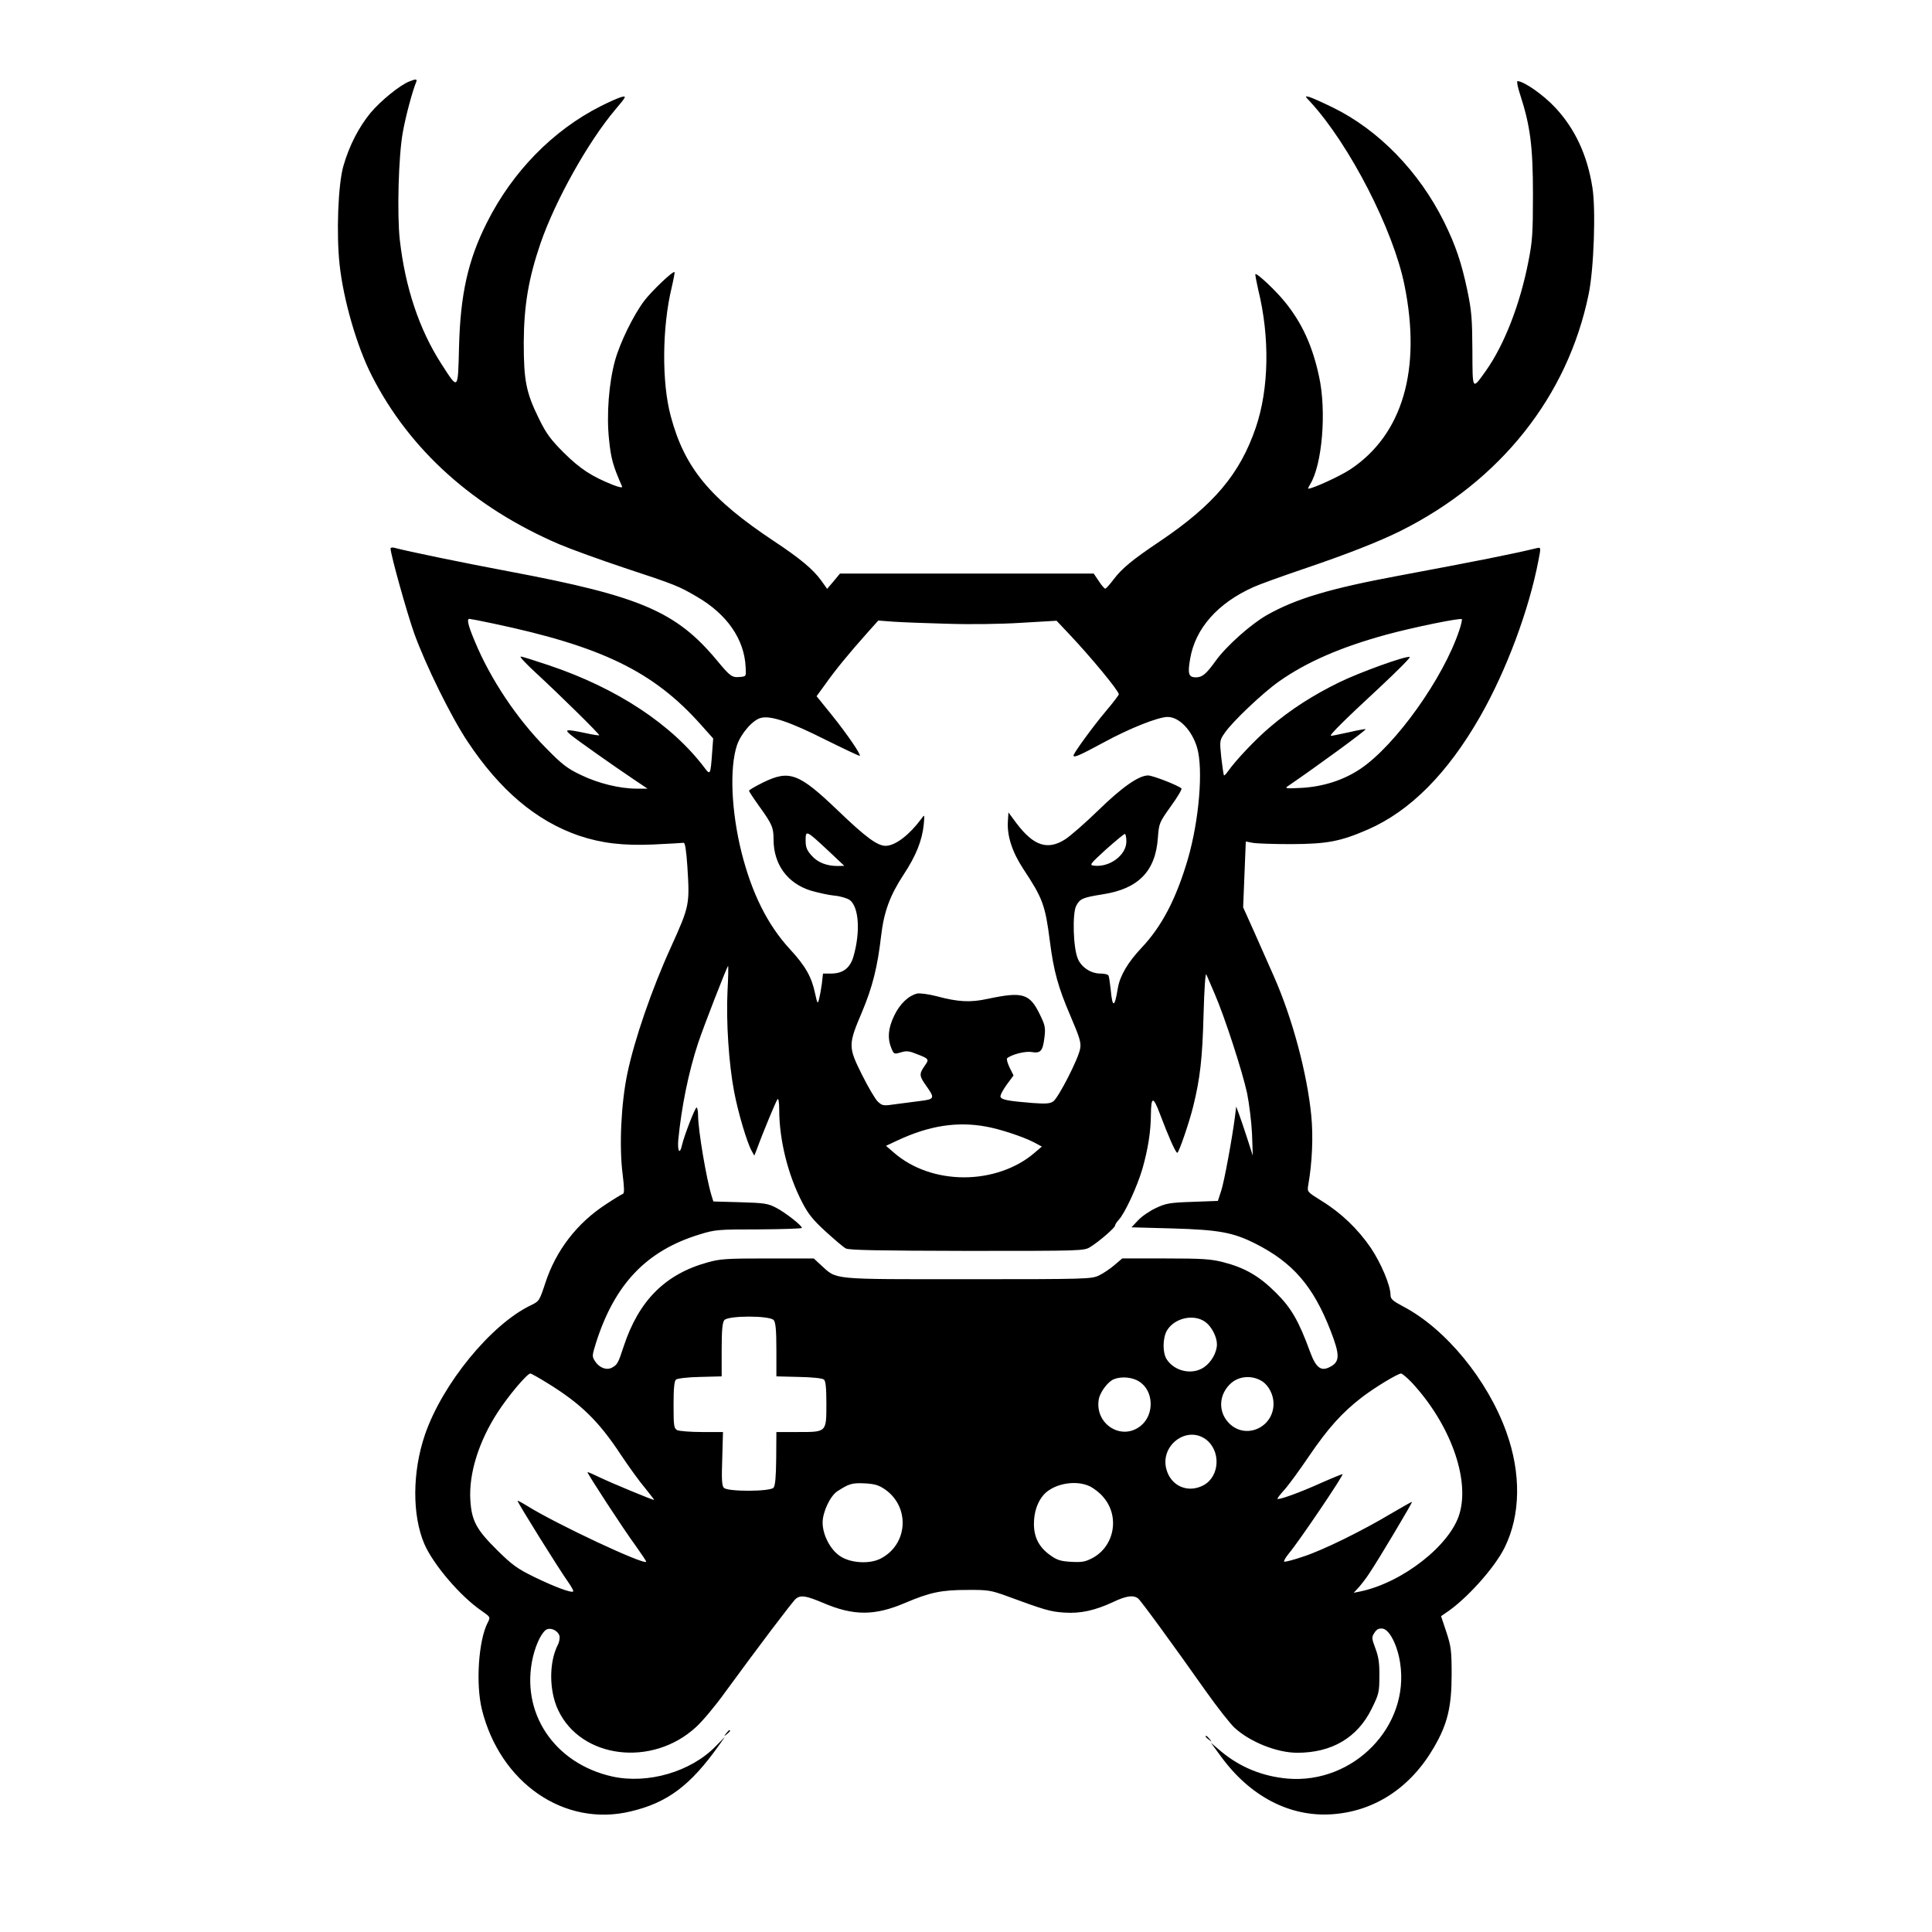 <?xml version="1.0" standalone="no"?>
<!DOCTYPE svg PUBLIC "-//W3C//DTD SVG 20010904//EN"
 "http://www.w3.org/TR/2001/REC-SVG-20010904/DTD/svg10.dtd">
<svg version="1.0" xmlns="http://www.w3.org/2000/svg"
 width="1024pt" height="1024pt" viewBox="0 0 1024 1024"
 preserveAspectRatio="xMidYMid meet">

<g transform="translate(0,1024) scale(0.1,-0.1)"
fill="#000000" stroke="none">
<path d="M2171 9809 c-52 -20 -154 -104 -207 -167 -63 -77 -113 -174 -144
-282 -28 -97 -38 -358 -20 -523 20 -186 92 -435 171 -589 200 -393 541 -699
994 -893 61 -26 216 -82 345 -125 267 -88 289 -97 384 -153 159 -92 251 -225
258 -372 3 -50 3 -50 -29 -53 -44 -4 -52 2 -125 90 -214 256 -403 338 -1093
468 -240 45 -551 109 -612 126 -13 4 -23 2 -23 -3 0 -31 87 -342 125 -449 61
-169 195 -442 283 -574 172 -259 364 -421 590 -499 119 -40 233 -54 395 -47
82 4 154 8 160 9 8 1 14 -37 20 -123 13 -205 12 -211 -86 -428 -102 -223 -195
-494 -232 -672 -33 -158 -44 -386 -25 -533 9 -75 10 -102 1 -105 -6 -2 -46
-26 -88 -54 -156 -101 -267 -247 -323 -419 -31 -94 -32 -96 -78 -118 -211
-102 -468 -417 -560 -686 -67 -197 -68 -426 -3 -578 47 -109 192 -279 304
-355 47 -33 47 -33 32 -62 -49 -94 -64 -325 -31 -460 97 -391 438 -625 788
-541 196 46 318 138 469 351 l32 45 -50 -51 c-132 -135 -359 -201 -547 -160
-310 69 -490 341 -421 635 18 75 51 138 76 146 24 8 56 -10 64 -34 3 -11 0
-33 -8 -48 -48 -94 -47 -244 1 -346 121 -259 500 -305 732 -90 33 30 102 112
152 182 177 242 361 486 377 498 26 20 54 15 142 -22 163 -70 275 -70 438 0
130 55 191 68 326 68 111 1 127 -2 210 -32 206 -76 233 -83 305 -88 87 -6 164
11 262 57 68 32 105 37 130 18 16 -13 176 -232 361 -494 59 -83 127 -170 151
-192 82 -75 224 -132 332 -132 183 0 319 80 394 233 38 77 41 88 41 172 1 69
-4 103 -21 148 -20 54 -21 59 -5 83 12 19 23 24 43 22 36 -4 79 -88 93 -182
52 -335 -246 -642 -596 -613 -134 12 -252 60 -354 145 l-53 45 53 -72 c154
-212 365 -322 588 -307 226 15 418 141 542 356 71 122 93 214 93 385 0 126 -3
149 -28 225 l-28 84 23 16 c108 70 261 240 314 348 85 172 88 393 9 612 -99
276 -321 547 -546 665 -58 31 -68 40 -68 63 -1 51 -50 167 -105 249 -68 99
-156 184 -260 248 -77 48 -77 48 -71 84 21 119 27 258 16 369 -22 223 -100
516 -199 739 -21 48 -66 150 -100 226 l-62 138 7 175 7 174 36 -7 c20 -4 113
-7 206 -7 189 1 259 14 404 77 225 98 424 298 597 601 139 244 258 564 308
825 14 70 13 71 -8 66 -143 -34 -298 -65 -731 -146 -366 -68 -547 -122 -702
-210 -85 -49 -213 -163 -270 -242 -50 -70 -71 -87 -105 -87 -38 0 -44 19 -30
98 27 161 146 296 337 381 28 13 147 56 265 96 227 77 399 144 515 202 527
264 884 712 995 1253 28 133 39 451 20 567 -27 172 -93 312 -197 423 -63 68
-167 140 -200 140 -5 0 1 -32 14 -71 54 -166 68 -276 68 -529 0 -205 -3 -250
-24 -355 -44 -227 -128 -443 -226 -581 -73 -102 -70 -106 -71 109 -1 167 -4
209 -27 319 -31 147 -62 238 -123 362 -132 266 -346 487 -589 606 -55 27 -111
52 -125 56 -25 6 -25 6 6 -27 207 -226 439 -677 498 -970 91 -448 -10 -792
-286 -976 -54 -36 -200 -103 -224 -103 -2 0 2 10 10 23 64 103 88 388 47 573
-35 162 -90 282 -180 393 -47 59 -150 156 -157 148 -2 -2 5 -39 15 -83 62
-251 57 -525 -13 -730 -84 -246 -222 -410 -510 -604 -142 -95 -200 -143 -243
-200 -21 -28 -41 -50 -45 -50 -4 0 -20 18 -34 40 l-27 40 -672 0 -673 0 -34
-41 -34 -40 -32 45 c-42 58 -111 116 -247 206 -342 227 -477 390 -550 665 -48
177 -46 470 5 681 10 43 17 80 15 82 -7 8 -121 -100 -161 -153 -57 -76 -127
-219 -154 -315 -33 -120 -46 -288 -32 -419 10 -101 21 -140 69 -249 4 -8 -12
-6 -48 8 -113 45 -174 85 -260 170 -71 71 -93 101 -132 180 -69 140 -81 203
-81 405 1 195 25 339 89 526 78 226 251 536 396 708 59 70 61 74 33 67 -16 -4
-65 -26 -109 -48 -254 -128 -469 -348 -604 -617 -100 -198 -141 -380 -148
-659 -6 -235 -3 -231 -94 -90 -117 182 -191 403 -220 657 -15 136 -7 445 16
570 15 85 51 218 70 264 8 19 1 20 -34 6z m5563 -2911 c-84 -252 -336 -606
-522 -732 -90 -61 -200 -96 -316 -102 -76 -4 -88 -3 -72 8 157 107 419 299
414 303 -2 2 -41 -5 -88 -16 -47 -10 -89 -19 -95 -19 -14 0 68 81 259 258 92
86 164 158 158 160 -21 7 -264 -81 -373 -134 -141 -69 -259 -145 -367 -237
-76 -64 -182 -176 -225 -237 -9 -13 -18 -22 -20 -19 -2 2 -8 45 -14 94 -9 89
-9 91 18 130 39 58 202 213 289 274 145 102 326 181 567 247 143 39 397 91
401 82 2 -4 -4 -31 -14 -60z m-5119 37 c574 -121 848 -254 1098 -534 l67 -75
-6 -81 c-8 -109 -10 -114 -37 -78 -174 232 -465 425 -828 547 -74 25 -141 46
-149 46 -8 0 29 -39 81 -87 131 -121 339 -326 335 -330 -2 -2 -35 3 -75 12
-101 21 -112 20 -76 -10 30 -25 225 -163 343 -242 l64 -43 -57 0 c-90 0 -204
28 -295 72 -72 34 -101 56 -185 142 -155 156 -296 367 -379 568 -36 86 -43
118 -28 118 4 0 62 -11 127 -25z m2405 -1 c119 -4 283 -2 392 5 l188 11 68
-72 c117 -124 262 -300 262 -318 0 -4 -31 -45 -70 -91 -66 -78 -170 -221 -170
-233 0 -14 30 -1 158 68 139 76 291 136 341 136 61 0 129 -71 156 -163 33
-113 11 -383 -49 -590 -62 -211 -138 -357 -246 -471 -72 -76 -114 -148 -125
-212 -17 -106 -29 -109 -38 -9 -4 36 -9 70 -12 75 -4 6 -23 10 -43 10 -50 0
-100 33 -119 78 -25 57 -30 239 -9 281 20 38 35 44 141 61 189 29 280 123 292
300 6 77 7 80 69 167 35 48 60 91 56 94 -18 17 -153 69 -177 69 -49 0 -138
-62 -265 -186 -69 -67 -148 -136 -175 -153 -93 -59 -167 -34 -257 85 l-43 58
-3 -47 c-5 -78 23 -163 82 -253 102 -154 116 -191 140 -379 21 -164 44 -247
111 -403 48 -112 56 -139 50 -170 -9 -54 -116 -262 -143 -280 -18 -12 -41 -13
-110 -8 -126 10 -163 17 -169 32 -3 8 12 36 32 64 l37 50 -21 42 c-11 23 -17
45 -13 49 23 20 96 39 130 33 48 -8 59 5 68 79 6 51 3 64 -25 121 -54 111 -91
121 -276 82 -91 -20 -156 -17 -271 14 -43 11 -88 17 -103 14 -47 -12 -92 -55
-122 -118 -32 -67 -36 -119 -15 -171 14 -33 15 -33 50 -23 28 9 44 8 78 -6 72
-27 74 -30 51 -62 -33 -47 -32 -56 9 -113 43 -61 41 -67 -32 -76 -25 -3 -80
-10 -123 -16 -76 -11 -79 -11 -104 12 -14 13 -52 78 -85 144 -73 147 -73 158
2 334 54 129 81 235 100 400 15 129 47 215 119 325 66 100 98 180 107 265 5
56 5 56 -13 31 -63 -85 -136 -141 -187 -143 -45 -1 -106 44 -258 190 -204 195
-254 214 -393 146 -41 -20 -75 -40 -75 -44 0 -4 25 -42 56 -85 66 -92 74 -110
74 -173 0 -132 73 -232 196 -271 38 -11 95 -24 127 -27 33 -3 68 -14 82 -24
47 -38 56 -166 19 -297 -18 -63 -56 -92 -120 -92 l-42 0 -6 -54 c-4 -30 -11
-67 -15 -82 -7 -27 -9 -24 -21 31 -18 87 -51 145 -133 234 -119 129 -202 296
-257 514 -54 217 -64 446 -24 567 21 62 84 135 127 145 52 14 156 -22 341
-115 99 -49 181 -88 183 -86 7 7 -67 115 -148 216 l-81 100 48 66 c50 71 122
159 219 268 l60 67 80 -6 c44 -3 172 -8 285 -11z m-630 -1203 l85 -80 -35 -1
c-59 0 -107 19 -139 56 -25 28 -31 44 -31 80 0 56 3 54 120 -55z m1580 49 c0
-72 -89 -139 -173 -128 -24 3 -19 9 65 86 51 45 95 82 100 82 4 0 8 -18 8 -40z
m-2114 -792 c-8 -163 7 -388 35 -534 21 -111 68 -269 93 -314 l14 -25 12 30
c36 99 104 261 111 269 5 6 9 -17 9 -55 0 -160 46 -346 122 -492 32 -62 58
-94 125 -155 46 -42 93 -82 106 -89 17 -9 166 -12 642 -13 611 0 621 0 654 21
46 28 131 102 131 113 0 6 9 19 19 30 33 35 98 176 126 271 30 106 44 195 45
285 1 101 12 102 49 3 45 -119 82 -203 91 -203 8 0 63 160 84 245 37 149 49
257 55 485 4 145 10 227 15 215 5 -11 24 -56 43 -100 53 -121 149 -417 173
-530 11 -55 23 -152 26 -215 l4 -115 -29 90 c-16 50 -36 108 -44 130 l-15 40
-6 -50 c-16 -124 -57 -345 -73 -395 l-18 -55 -135 -5 c-121 -4 -141 -8 -194
-33 -32 -15 -75 -44 -94 -65 l-35 -37 219 -6 c243 -7 319 -21 435 -79 201
-101 309 -226 401 -462 51 -131 50 -166 -3 -193 -47 -25 -74 -5 -105 79 -61
167 -101 235 -182 315 -88 88 -165 132 -278 161 -66 17 -111 20 -307 20 l-229
0 -41 -35 c-22 -19 -59 -44 -82 -55 -40 -19 -61 -20 -696 -20 -733 0 -691 -4
-777 74 l-39 36 -244 0 c-216 0 -253 -2 -319 -21 -224 -62 -364 -202 -444
-444 -30 -92 -34 -98 -63 -114 -29 -15 -67 0 -89 34 -17 26 -16 30 5 98 99
311 267 488 548 574 84 26 98 27 315 27 126 1 228 4 228 8 0 13 -86 80 -135
106 -46 24 -63 26 -192 30 l-142 4 -10 32 c-27 88 -71 347 -71 424 0 23 -4 42
-8 42 -8 0 -67 -152 -78 -202 -11 -50 -24 -29 -19 30 17 176 55 362 105 513
28 85 154 409 159 409 2 0 1 -60 -3 -132z m1370 -719 c73 -13 195 -53 253 -83
l43 -23 -41 -35 c-95 -81 -231 -128 -371 -128 -141 0 -274 46 -370 129 l-44
38 64 30 c166 77 313 100 466 72z m-1125 -1026 c10 -12 14 -53 14 -157 l0
-141 119 -3 c67 -1 126 -7 133 -14 9 -7 13 -43 13 -126 0 -154 2 -152 -149
-152 l-116 0 -1 -140 c-1 -97 -5 -144 -14 -155 -17 -21 -241 -22 -263 -1 -11
11 -13 44 -9 155 l4 141 -112 0 c-61 0 -120 5 -131 10 -17 10 -19 22 -19 134
0 90 4 127 13 134 7 6 64 13 128 14 l114 3 0 141 c0 105 4 145 14 157 20 25
242 25 262 0z m2288 -10 c33 -24 61 -79 61 -118 0 -43 -30 -96 -69 -122 -62
-42 -155 -22 -197 42 -23 35 -22 113 1 153 40 67 143 90 204 45z m-3487 -324
c177 -109 272 -202 389 -380 42 -63 99 -142 128 -176 28 -35 50 -63 48 -63
-10 0 -229 91 -287 119 -35 17 -64 30 -66 28 -4 -3 191 -303 256 -391 32 -45
57 -82 55 -84 -15 -16 -476 200 -630 296 -27 17 -51 29 -52 28 -4 -4 225 -371
269 -432 17 -24 29 -46 26 -49 -9 -9 -98 24 -207 77 -90 44 -117 64 -196 142
-110 109 -135 155 -142 264 -9 141 44 311 145 467 58 89 156 205 173 205 5 0
46 -23 91 -51z m4580 4 c202 -217 309 -508 254 -695 -48 -167 -302 -366 -526
-413 l-35 -7 26 28 c14 16 40 49 56 74 50 74 232 380 227 380 -3 0 -51 -27
-107 -60 -159 -95 -363 -195 -466 -229 -52 -18 -98 -30 -104 -28 -5 1 6 21 24
43 56 67 291 415 285 421 -1 1 -51 -19 -112 -46 -115 -52 -226 -92 -233 -85
-2 2 14 23 35 46 22 24 82 106 134 183 99 145 172 227 277 308 66 51 191 127
209 127 6 0 31 -21 56 -47z m-1445 5 c79 -48 83 -177 8 -236 -102 -81 -245 12
-221 143 8 39 49 93 80 105 39 16 98 11 133 -12z m651 2 c36 -22 62 -72 62
-120 0 -126 -147 -192 -235 -104 -61 61 -56 155 11 214 43 37 110 42 162 10z
m-298 -308 c82 -60 76 -197 -11 -244 -82 -44 -173 -5 -197 85 -34 125 106 232
208 159z m-1698 -267 c133 -94 120 -292 -25 -366 -58 -30 -159 -24 -214 13
-52 34 -93 113 -93 178 0 56 40 141 78 166 62 40 77 45 144 42 55 -3 75 -9
110 -33z m1087 16 c21 -11 52 -35 68 -55 89 -101 61 -261 -57 -324 -38 -20
-56 -23 -112 -20 -55 3 -75 9 -110 34 -60 42 -88 95 -88 167 0 63 19 118 53
156 55 59 172 79 246 42z"/>
<path d="M3849 1053 c-13 -16 -12 -17 4 -4 16 13 21 21 13 21 -2 0 -10 -8 -17
-17z"/>
<path d="M6390 1036 c0 -2 8 -10 18 -17 15 -13 16 -12 3 4 -13 16 -21 21 -21
13z"/>
</g>
</svg>
